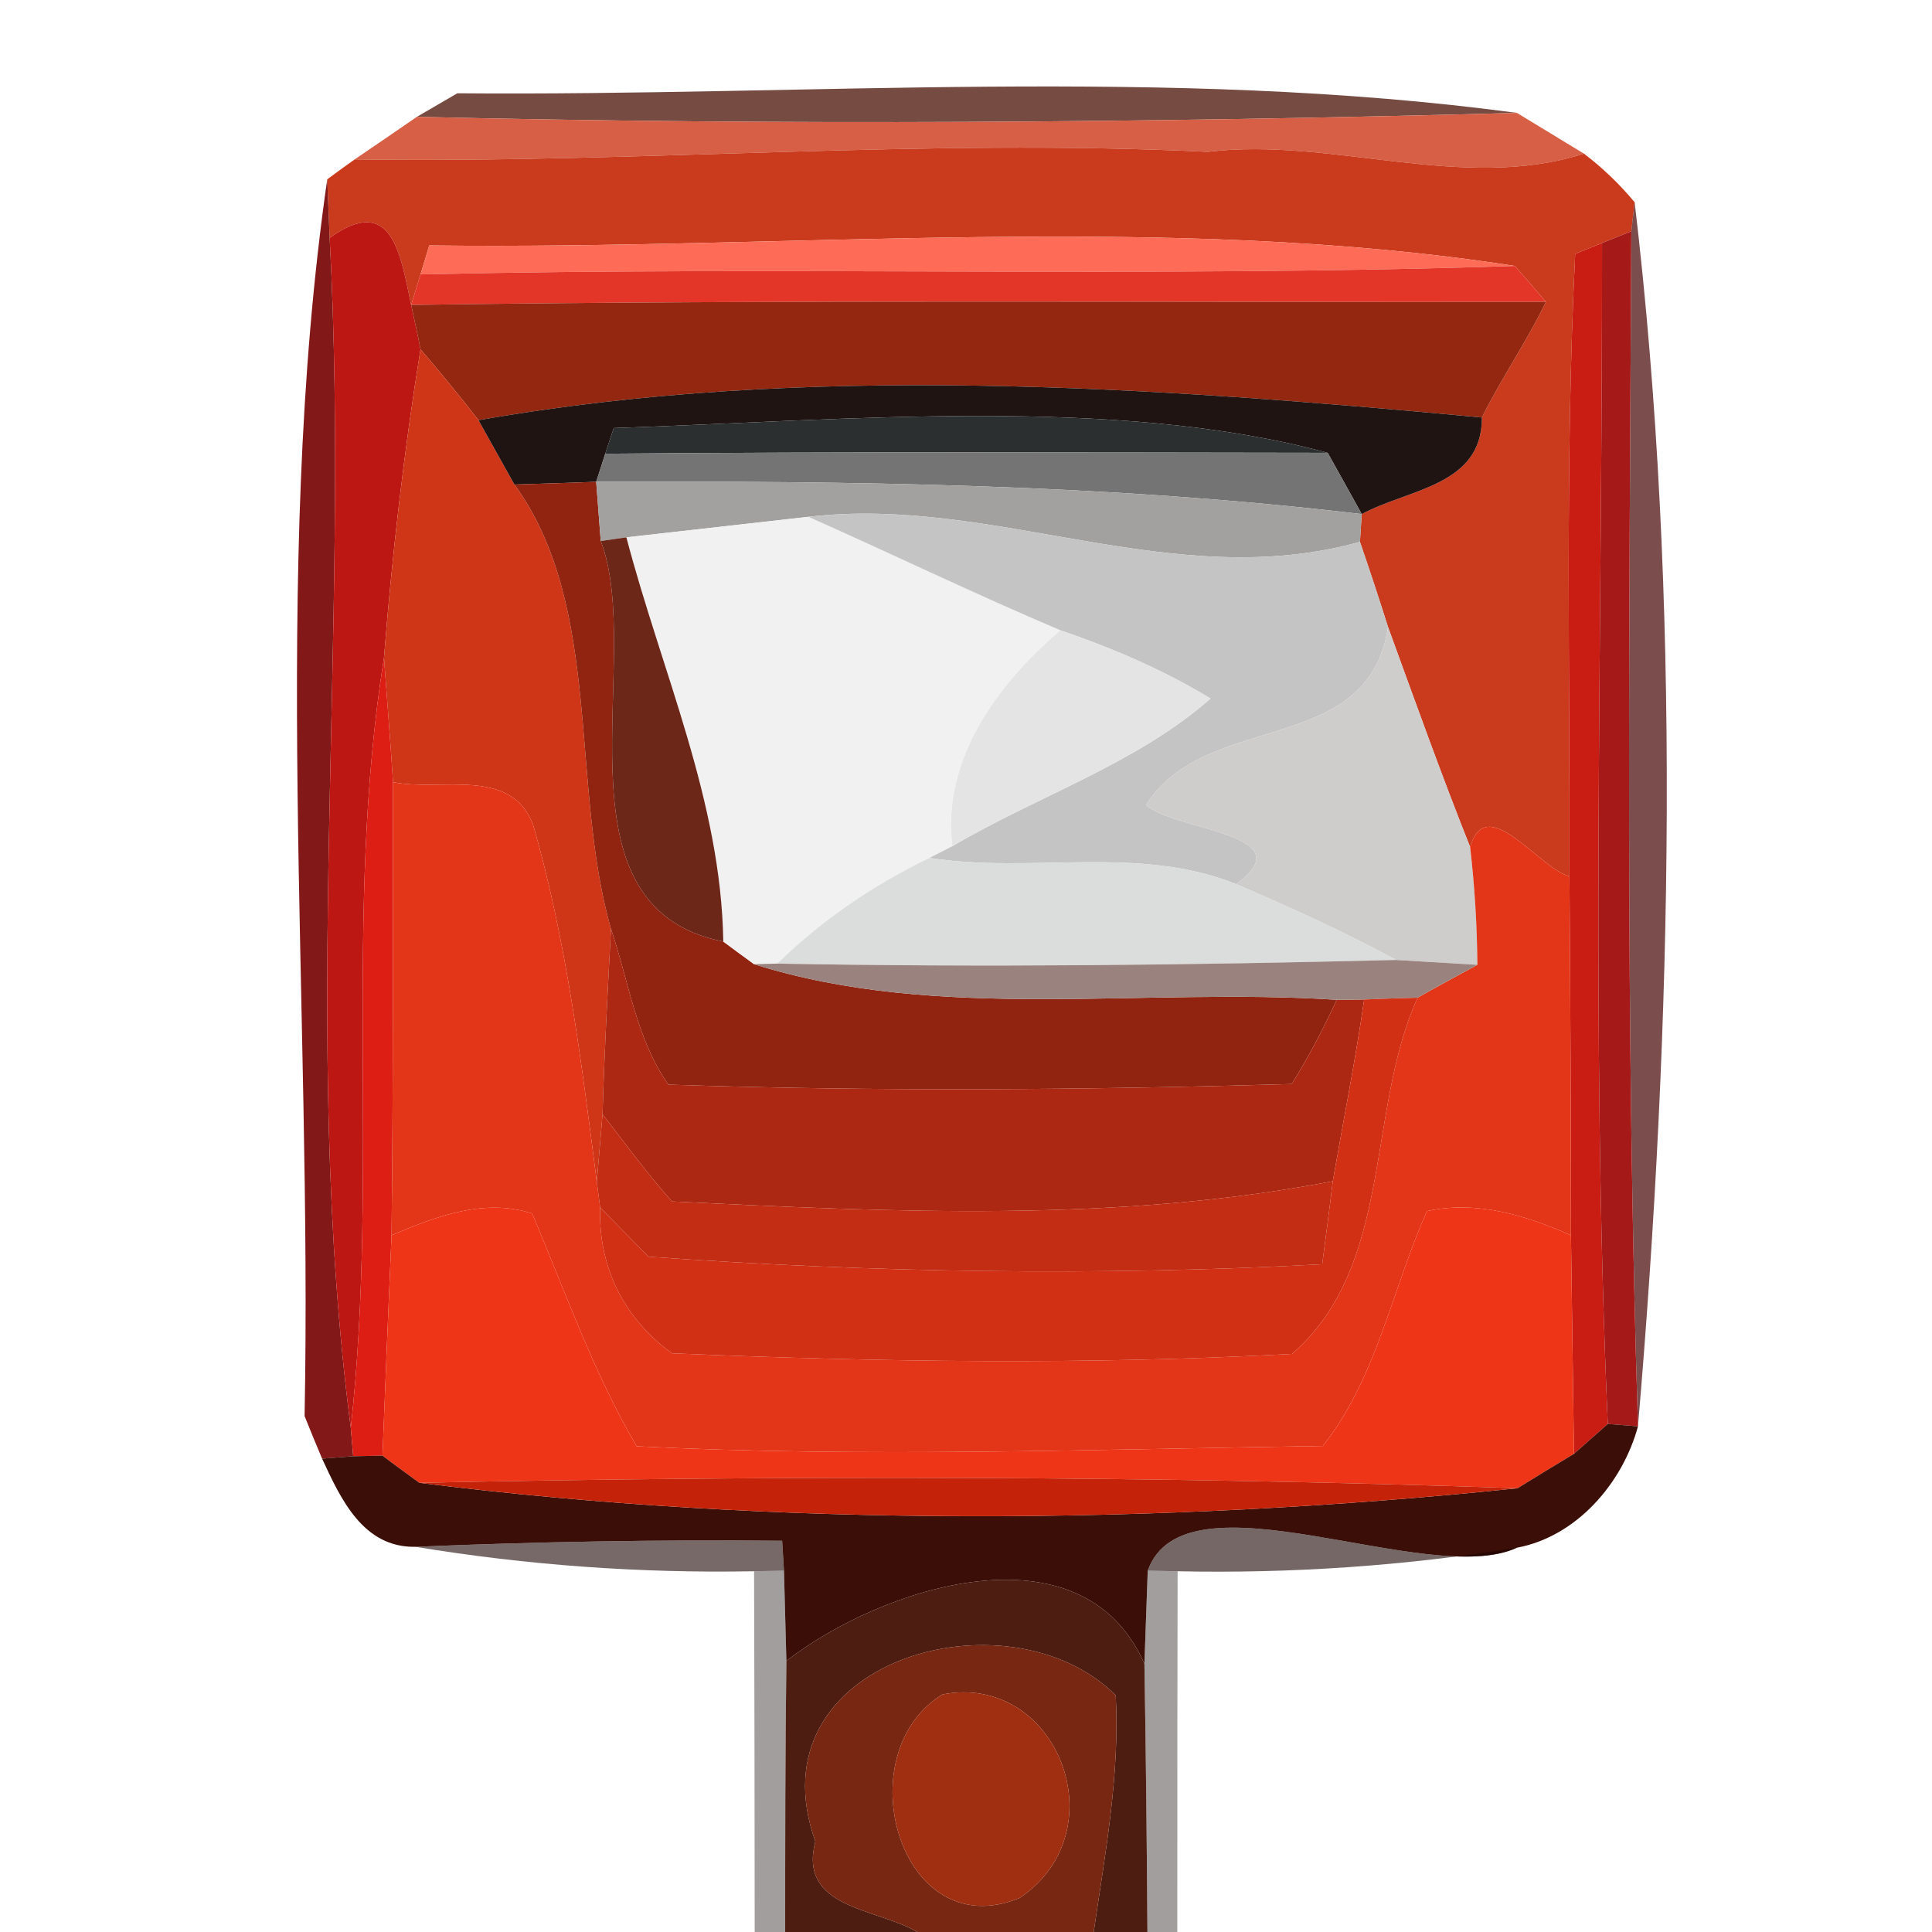 <?xml version="1.0" encoding="UTF-8" ?>
<!DOCTYPE svg PUBLIC "-//W3C//DTD SVG 1.1//EN" "http://www.w3.org/Graphics/SVG/1.1/DTD/svg11.dtd">
<svg width="64pt" height="64pt" viewBox="0 0 64 64" version="1.1" xmlns="http://www.w3.org/2000/svg">
<g id="#4e190dc6">
<path fill="#4e190d" opacity="0.78" d=" M 13.81 3.87 C 14.15 3.67 14.82 3.28 15.15 3.09 C 26.83 3.19 38.69 2.19 50.25 3.74 C 38.11 4.07 25.96 4.16 13.81 3.87 Z" />
</g>
<g id="#d65f45fe">
<path fill="#d65f45" opacity="1.00" d=" M 11.75 5.28 C 12.27 4.93 13.30 4.22 13.81 3.87 C 25.96 4.16 38.11 4.07 50.25 3.74 C 50.80 4.08 51.92 4.75 52.47 5.09 C 48.45 6.38 44.12 4.53 40.01 5.03 C 30.59 4.57 21.16 5.42 11.75 5.28 Z" />
</g>
<g id="#ca3a1cff">
<path fill="#ca3a1c" opacity="1.00" d=" M 10.84 5.94 C 11.07 5.77 11.52 5.44 11.75 5.28 C 21.16 5.42 30.59 4.57 40.01 5.03 C 44.12 4.53 48.45 6.38 52.47 5.09 C 53.09 5.56 53.65 6.10 54.15 6.70 L 54.04 7.66 L 53.07 8.05 L 52.18 8.41 C 51.84 15.28 52.01 22.16 51.99 29.03 C 50.98 28.77 49.24 26.20 48.70 28.06 C 47.74 25.65 46.87 23.21 45.98 20.77 C 45.68 19.82 45.37 18.88 45.05 17.95 L 45.11 17.03 C 46.66 16.19 49.10 16.10 49.09 13.83 C 49.74 12.52 50.58 11.31 51.21 10.00 C 50.96 9.70 50.44 9.10 50.18 8.81 C 38.69 7.02 26.12 8.28 14.22 8.13 L 13.93 9.09 L 13.62 10.10 C 13.26 8.39 12.98 6.40 10.92 7.88 C 10.90 7.39 10.86 6.42 10.84 5.94 Z" />
</g>
<g id="#821918fc">
<path fill="#821918" opacity="1.00" d=" M 10.09 46.91 C 10.35 33.37 8.96 18.97 10.84 5.94 C 10.86 6.42 10.90 7.39 10.92 7.88 C 11.62 20.98 9.93 34.29 11.62 47.30 L 11.70 48.24 L 10.67 48.32 C 10.52 47.97 10.23 47.26 10.09 46.91 Z" />
</g>
<g id="#bc1713ff">
<path fill="#bc1713" opacity="1.00" d=" M 10.92 7.88 C 12.98 6.40 13.26 8.39 13.62 10.10 C 13.70 10.47 13.86 11.20 13.93 11.57 C 13.38 14.96 12.99 18.37 12.72 21.79 C 11.37 30.24 12.56 38.82 11.62 47.30 C 9.93 34.29 11.62 20.98 10.92 7.88 Z" />
</g>
<g id="#551919c5">
<path fill="#551919" opacity="0.77" d=" M 54.15 6.70 C 55.70 19.79 55.40 33.91 54.26 47.25 C 53.84 34.05 53.97 20.85 54.04 7.66 L 54.15 6.70 Z" />
</g>
<g id="#fe6c57ff">
<path fill="#fe6c57" opacity="1.00" d=" M 14.22 8.13 C 26.12 8.28 38.69 7.02 50.18 8.81 C 38.10 9.21 26.01 8.81 13.93 9.09 L 14.22 8.13 Z" />
</g>
<g id="#c91d13ff">
<path fill="#c91d13" opacity="1.00" d=" M 52.18 8.41 L 53.07 8.05 C 53.08 21.09 52.69 34.14 53.26 47.17 C 52.98 47.42 52.42 47.91 52.14 48.16 C 52.11 46.35 52.07 42.73 52.04 40.92 C 52.04 36.96 52.02 33.00 51.99 29.03 C 52.01 22.16 51.84 15.28 52.18 8.41 Z" />
</g>
<g id="#a51919ff">
<path fill="#a51919" opacity="1.00" d=" M 53.07 8.05 L 54.04 7.66 C 53.97 20.85 53.84 34.05 54.26 47.25 L 53.26 47.17 C 52.69 34.14 53.08 21.09 53.07 8.05 Z" />
</g>
<g id="#e33629ff">
<path fill="#e33629" opacity="1.00" d=" M 13.93 9.09 C 26.01 8.81 38.10 9.21 50.18 8.81 C 50.44 9.10 50.96 9.70 51.21 10.00 C 38.68 10.02 26.15 9.92 13.62 10.10 L 13.93 9.09 Z" />
</g>
<g id="#942710ff">
<path fill="#942710" opacity="1.00" d=" M 13.62 10.10 C 26.15 9.92 38.68 10.02 51.21 10.00 C 50.58 11.31 49.74 12.52 49.09 13.83 C 38.14 12.81 26.69 12.01 15.85 13.92 C 15.23 13.12 14.59 12.34 13.93 11.57 C 13.86 11.20 13.70 10.47 13.62 10.10 Z" />
</g>
<g id="#cf3618ff">
<path fill="#cf3618" opacity="1.00" d=" M 12.72 21.79 C 12.99 18.37 13.38 14.96 13.93 11.57 C 14.59 12.34 15.23 13.12 15.85 13.92 C 16.15 14.45 16.74 15.52 17.04 16.05 C 19.98 20.09 18.87 25.98 20.24 30.77 C 20.13 32.82 20.02 34.86 19.96 36.91 C 19.91 37.47 19.82 38.59 19.77 39.15 C 19.26 35.18 18.77 31.18 17.66 27.32 C 16.92 25.39 14.61 26.23 13.02 25.91 C 12.93 24.53 12.82 23.16 12.72 21.79 Z" />
</g>
<g id="#1f1412ff">
<path fill="#1f1412" opacity="1.00" d=" M 15.85 13.92 C 26.69 12.01 38.14 12.81 49.09 13.83 C 49.10 16.10 46.66 16.19 45.11 17.03 C 44.83 16.52 44.26 15.50 43.98 15.00 C 36.95 13.10 28.11 13.92 20.33 14.18 L 20.05 15.03 L 19.75 15.96 C 19.07 15.99 17.71 16.03 17.04 16.05 C 16.74 15.52 16.15 14.45 15.85 13.92 Z" />
</g>
<g id="#2c2f30ff">
<path fill="#2c2f30" opacity="1.00" d=" M 20.33 14.18 C 28.11 13.92 36.95 13.10 43.98 15.00 C 36.00 14.99 28.03 14.96 20.05 15.03 L 20.33 14.18 Z" />
</g>
<g id="#747474ff">
<path fill="#747474" opacity="1.00" d=" M 20.05 15.03 C 28.03 14.96 36.00 14.99 43.98 15.00 C 44.26 15.50 44.83 16.52 45.11 17.03 C 36.69 16.03 28.22 15.93 19.75 15.96 L 20.05 15.03 Z" />
</g>
<g id="#912410ff">
<path fill="#912410" opacity="1.00" d=" M 17.04 16.05 C 17.71 16.03 19.07 15.99 19.75 15.96 C 19.79 16.45 19.86 17.43 19.90 17.92 C 21.39 21.79 18.10 30.03 23.96 31.19 C 24.21 31.38 24.72 31.75 24.98 31.94 C 31.09 33.87 37.86 32.70 44.28 33.12 C 43.84 34.08 43.35 35.01 42.79 35.91 C 35.91 36.11 29.02 36.16 22.14 35.93 C 21.07 34.40 20.83 32.51 20.24 30.77 C 18.87 25.98 19.98 20.09 17.04 16.05 Z" />
</g>
<g id="#a2a1a0ff">
<path fill="#a2a1a0" opacity="1.00" d=" M 19.75 15.96 C 28.22 15.93 36.69 16.03 45.11 17.03 L 45.05 17.95 C 38.83 19.68 32.95 16.40 26.78 17.12 C 25.27 17.29 22.26 17.63 20.75 17.80 L 19.90 17.92 C 19.86 17.43 19.79 16.45 19.75 15.96 Z" />
</g>
<g id="#f2f1f1ff">
<path fill="#f2f1f1" opacity="1.00" d=" M 20.75 17.80 C 22.26 17.63 25.27 17.29 26.78 17.12 C 29.57 18.36 32.32 19.69 35.13 20.88 C 33.06 22.64 31.19 25.16 31.55 28.03 L 30.79 28.42 C 28.94 29.31 27.22 30.48 25.75 31.92 L 24.98 31.94 C 24.72 31.75 24.21 31.38 23.96 31.19 C 23.89 26.54 21.91 22.23 20.75 17.80 Z" />
</g>
<g id="#c4c4c4ff">
<path fill="#c4c4c4" opacity="1.00" d=" M 26.78 17.12 C 32.95 16.40 38.83 19.68 45.05 17.95 C 45.37 18.88 45.68 19.82 45.98 20.77 C 45.32 25.11 39.97 23.50 37.96 26.67 C 38.98 27.54 43.24 27.61 40.95 29.29 C 37.71 27.98 34.17 28.95 30.79 28.42 L 31.55 28.03 C 34.36 26.37 37.65 25.30 40.10 23.14 C 38.54 22.19 36.85 21.47 35.13 20.88 C 32.32 19.69 29.57 18.36 26.78 17.12 Z" />
</g>
<g id="#6d2719ff">
<path fill="#6d2719" opacity="1.00" d=" M 19.90 17.92 L 20.75 17.80 C 21.91 22.23 23.89 26.54 23.96 31.19 C 18.10 30.03 21.39 21.79 19.90 17.92 Z" />
</g>
<g id="#e4e4e4ff">
<path fill="#e4e4e4" opacity="1.00" d=" M 35.13 20.88 C 36.85 21.47 38.54 22.19 40.10 23.14 C 37.65 25.30 34.36 26.37 31.55 28.03 C 31.19 25.16 33.06 22.64 35.13 20.88 Z" />
</g>
<g id="#cfccccff">
<path fill="#cfcccc" opacity="1.00" d=" M 37.96 26.67 C 39.97 23.50 45.32 25.11 45.98 20.77 C 46.87 23.21 47.74 25.65 48.70 28.06 C 48.85 29.36 48.93 30.65 48.94 31.96 C 48.26 31.92 46.91 31.84 46.24 31.80 C 44.52 30.86 42.74 30.06 40.95 29.29 C 43.24 27.61 38.98 27.54 37.96 26.67 Z" />
</g>
<g id="#dd1e14ff">
<path fill="#dd1e14" opacity="1.00" d=" M 11.62 47.30 C 12.56 38.82 11.37 30.24 12.72 21.79 C 12.82 23.16 12.93 24.53 13.02 25.91 C 13.01 30.91 13.03 35.92 12.97 40.92 C 12.89 42.74 12.74 46.39 12.67 48.22 L 11.70 48.24 L 11.62 47.30 Z" />
</g>
<g id="#e33517ff">
<path fill="#e33517" opacity="1.00" d=" M 13.02 25.91 C 14.61 26.23 16.92 25.39 17.66 27.32 C 18.77 31.18 19.26 35.18 19.77 39.15 L 19.88 40.00 C 19.82 41.97 20.66 43.67 22.26 44.83 C 29.10 45.12 35.97 45.22 42.80 44.85 C 46.17 41.93 45.25 36.81 46.96 33.05 C 47.45 32.77 48.44 32.23 48.94 31.96 C 48.93 30.65 48.85 29.36 48.70 28.06 C 49.24 26.20 50.98 28.77 51.99 29.03 C 52.02 33.00 52.04 36.96 52.04 40.92 C 50.55 40.26 48.92 39.76 47.27 40.12 C 46.11 42.71 45.61 45.64 43.82 47.90 C 36.25 48.01 28.65 48.29 21.09 47.91 C 19.66 45.47 18.73 42.80 17.63 40.20 C 16.04 39.68 14.43 40.30 12.97 40.92 C 13.03 35.92 13.01 30.91 13.02 25.91 Z" />
</g>
<g id="#dbdcdcff">
<path fill="#dbdcdc" opacity="1.00" d=" M 25.75 31.92 C 27.22 30.48 28.94 29.31 30.79 28.42 C 34.17 28.95 37.71 27.98 40.95 29.29 C 42.74 30.06 44.52 30.86 46.24 31.80 C 39.41 31.97 32.58 32.05 25.75 31.92 Z" />
</g>
<g id="#ad2812ff">
<path fill="#ad2812" opacity="1.00" d=" M 20.24 30.77 C 20.83 32.51 21.07 34.40 22.14 35.93 C 29.02 36.16 35.91 36.11 42.79 35.91 C 43.35 35.01 43.84 34.08 44.28 33.12 L 45.19 33.11 C 44.90 35.12 44.50 37.12 44.15 39.13 C 36.96 40.51 29.53 40.15 22.26 39.80 C 21.44 38.88 20.71 37.88 19.96 36.91 C 20.02 34.86 20.13 32.82 20.24 30.77 Z" />
</g>
<g id="#9a837eff">
<path fill="#9a837e" opacity="1.00" d=" M 24.98 31.94 L 25.75 31.92 C 32.58 32.05 39.41 31.97 46.24 31.80 C 46.91 31.84 48.26 31.92 48.94 31.96 C 48.44 32.23 47.45 32.77 46.96 33.05 C 46.52 33.06 45.63 33.09 45.19 33.11 L 44.28 33.12 C 37.86 32.70 31.09 33.87 24.98 31.94 Z" />
</g>
<g id="#d23015ff">
<path fill="#d23015" opacity="1.00" d=" M 45.19 33.11 C 45.63 33.09 46.52 33.06 46.96 33.05 C 45.25 36.81 46.17 41.93 42.80 44.85 C 35.97 45.22 29.10 45.12 22.26 44.83 C 20.66 43.67 19.82 41.97 19.88 40.00 C 20.28 40.41 21.08 41.22 21.48 41.63 C 28.90 42.16 36.37 42.28 43.80 41.88 C 43.89 41.19 44.07 39.82 44.15 39.13 C 44.50 37.12 44.90 35.12 45.19 33.11 Z" />
</g>
<g id="#c22d14ff">
<path fill="#c22d14" opacity="1.00" d=" M 19.96 36.91 C 20.71 37.88 21.44 38.88 22.26 39.80 C 29.53 40.15 36.96 40.51 44.15 39.13 C 44.07 39.82 43.89 41.19 43.80 41.88 C 36.37 42.28 28.90 42.16 21.48 41.63 C 21.08 41.22 20.28 40.41 19.88 40.00 L 19.77 39.15 C 19.82 38.59 19.91 37.47 19.96 36.91 Z" />
</g>
<g id="#ef3517ff">
<path fill="#ef3517" opacity="1.00" d=" M 12.97 40.92 C 14.43 40.30 16.04 39.68 17.63 40.20 C 18.73 42.80 19.66 45.47 21.09 47.91 C 28.65 48.29 36.25 48.01 43.82 47.90 C 45.61 45.64 46.11 42.71 47.27 40.12 C 48.92 39.76 50.55 40.26 52.04 40.92 C 52.07 42.73 52.11 46.35 52.14 48.16 C 51.67 48.44 50.74 49.01 50.27 49.30 C 38.15 48.88 26.02 48.87 13.89 49.12 C 13.59 48.90 12.97 48.45 12.67 48.22 C 12.74 46.39 12.89 42.74 12.97 40.92 Z" />
</g>
<g id="#370b04fa">
<path fill="#370b04" opacity="0.98" d=" M 53.26 47.17 L 54.26 47.25 C 53.75 49.13 52.23 50.90 50.25 51.27 C 47.29 52.64 39.25 48.59 38.02 52.03 C 37.99 52.80 37.94 54.34 37.91 55.11 C 35.82 50.40 29.18 52.59 26.05 55.02 C 26.03 54.27 25.99 52.78 25.97 52.03 L 25.91 51.04 C 21.85 51.00 17.81 51.07 13.76 51.24 C 12.03 51.27 11.29 49.66 10.67 48.32 L 11.70 48.24 L 12.67 48.22 C 12.97 48.45 13.59 48.90 13.89 49.12 C 25.66 50.60 38.44 50.53 50.27 49.30 C 50.74 49.01 51.67 48.44 52.14 48.16 C 52.42 47.91 52.98 47.42 53.26 47.17 Z" />
</g>
<g id="#c4230aff">
<path fill="#c4230a" opacity="1.00" d=" M 13.89 49.12 C 26.02 48.87 38.15 48.88 50.27 49.30 C 38.44 50.53 25.66 50.60 13.89 49.12 Z" />
</g>
<g id="#18030097">
<path fill="#180300" opacity="0.59" d=" M 13.76 51.24 C 17.81 51.07 21.85 51.00 25.91 51.04 L 25.97 52.03 L 24.98 52.05 C 21.21 52.12 17.47 51.85 13.76 51.24 Z" />
</g>
<g id="#1803009a">
<path fill="#180300" opacity="0.60" d=" M 38.02 52.03 C 39.25 48.59 47.29 52.64 50.25 51.27 C 46.54 51.87 42.79 52.13 39.01 52.05 L 38.02 52.03 Z" />
</g>
<g id="#11060464">
<path fill="#110604" opacity="0.39" d=" M 24.98 52.05 L 25.97 52.03 C 25.99 52.78 26.03 54.27 26.05 55.02 C 26.01 58.01 26.01 61.01 26.01 64.00 L 25.00 64.00 C 25.00 60.01 24.99 56.03 24.98 52.05 Z" />
<path fill="#110604" opacity="0.39" d=" M 38.02 52.03 L 39.01 52.05 C 39.00 56.03 39.00 60.01 39.00 64.00 L 38.01 64.00 C 37.99 61.04 37.96 58.07 37.91 55.11 C 37.94 54.34 37.99 52.80 38.02 52.03 Z" />
</g>
<g id="#4c1d10fd">
<path fill="#4c1d10" opacity="1.00" d=" M 26.05 55.02 C 29.18 52.59 35.82 50.40 37.91 55.11 C 37.96 58.07 37.99 61.04 38.01 64.00 L 36.23 64.00 C 36.61 61.40 37.10 58.79 36.96 56.16 C 33.37 52.59 24.87 55.02 27.01 61.00 C 26.43 63.23 29.02 63.20 30.39 64.00 L 26.01 64.00 C 26.01 61.01 26.01 58.01 26.05 55.02 Z" />
</g>
<g id="#772712fd">
<path fill="#772712" opacity="1.00" d=" M 27.01 61.00 C 24.87 55.02 33.37 52.59 36.96 56.16 C 37.10 58.79 36.61 61.40 36.23 64.00 L 30.39 64.00 C 29.02 63.20 26.43 63.23 27.01 61.00 M 31.22 56.13 C 28.00 58.11 29.82 64.51 33.78 62.87 C 37.08 60.65 35.01 55.40 31.22 56.13 Z" />
</g>
<g id="#a02e10ff">
<path fill="#a02e10" opacity="1.00" d=" M 31.22 56.13 C 35.01 55.40 37.08 60.65 33.78 62.87 C 29.82 64.51 28.00 58.11 31.22 56.13 Z" />
</g>
</svg>
